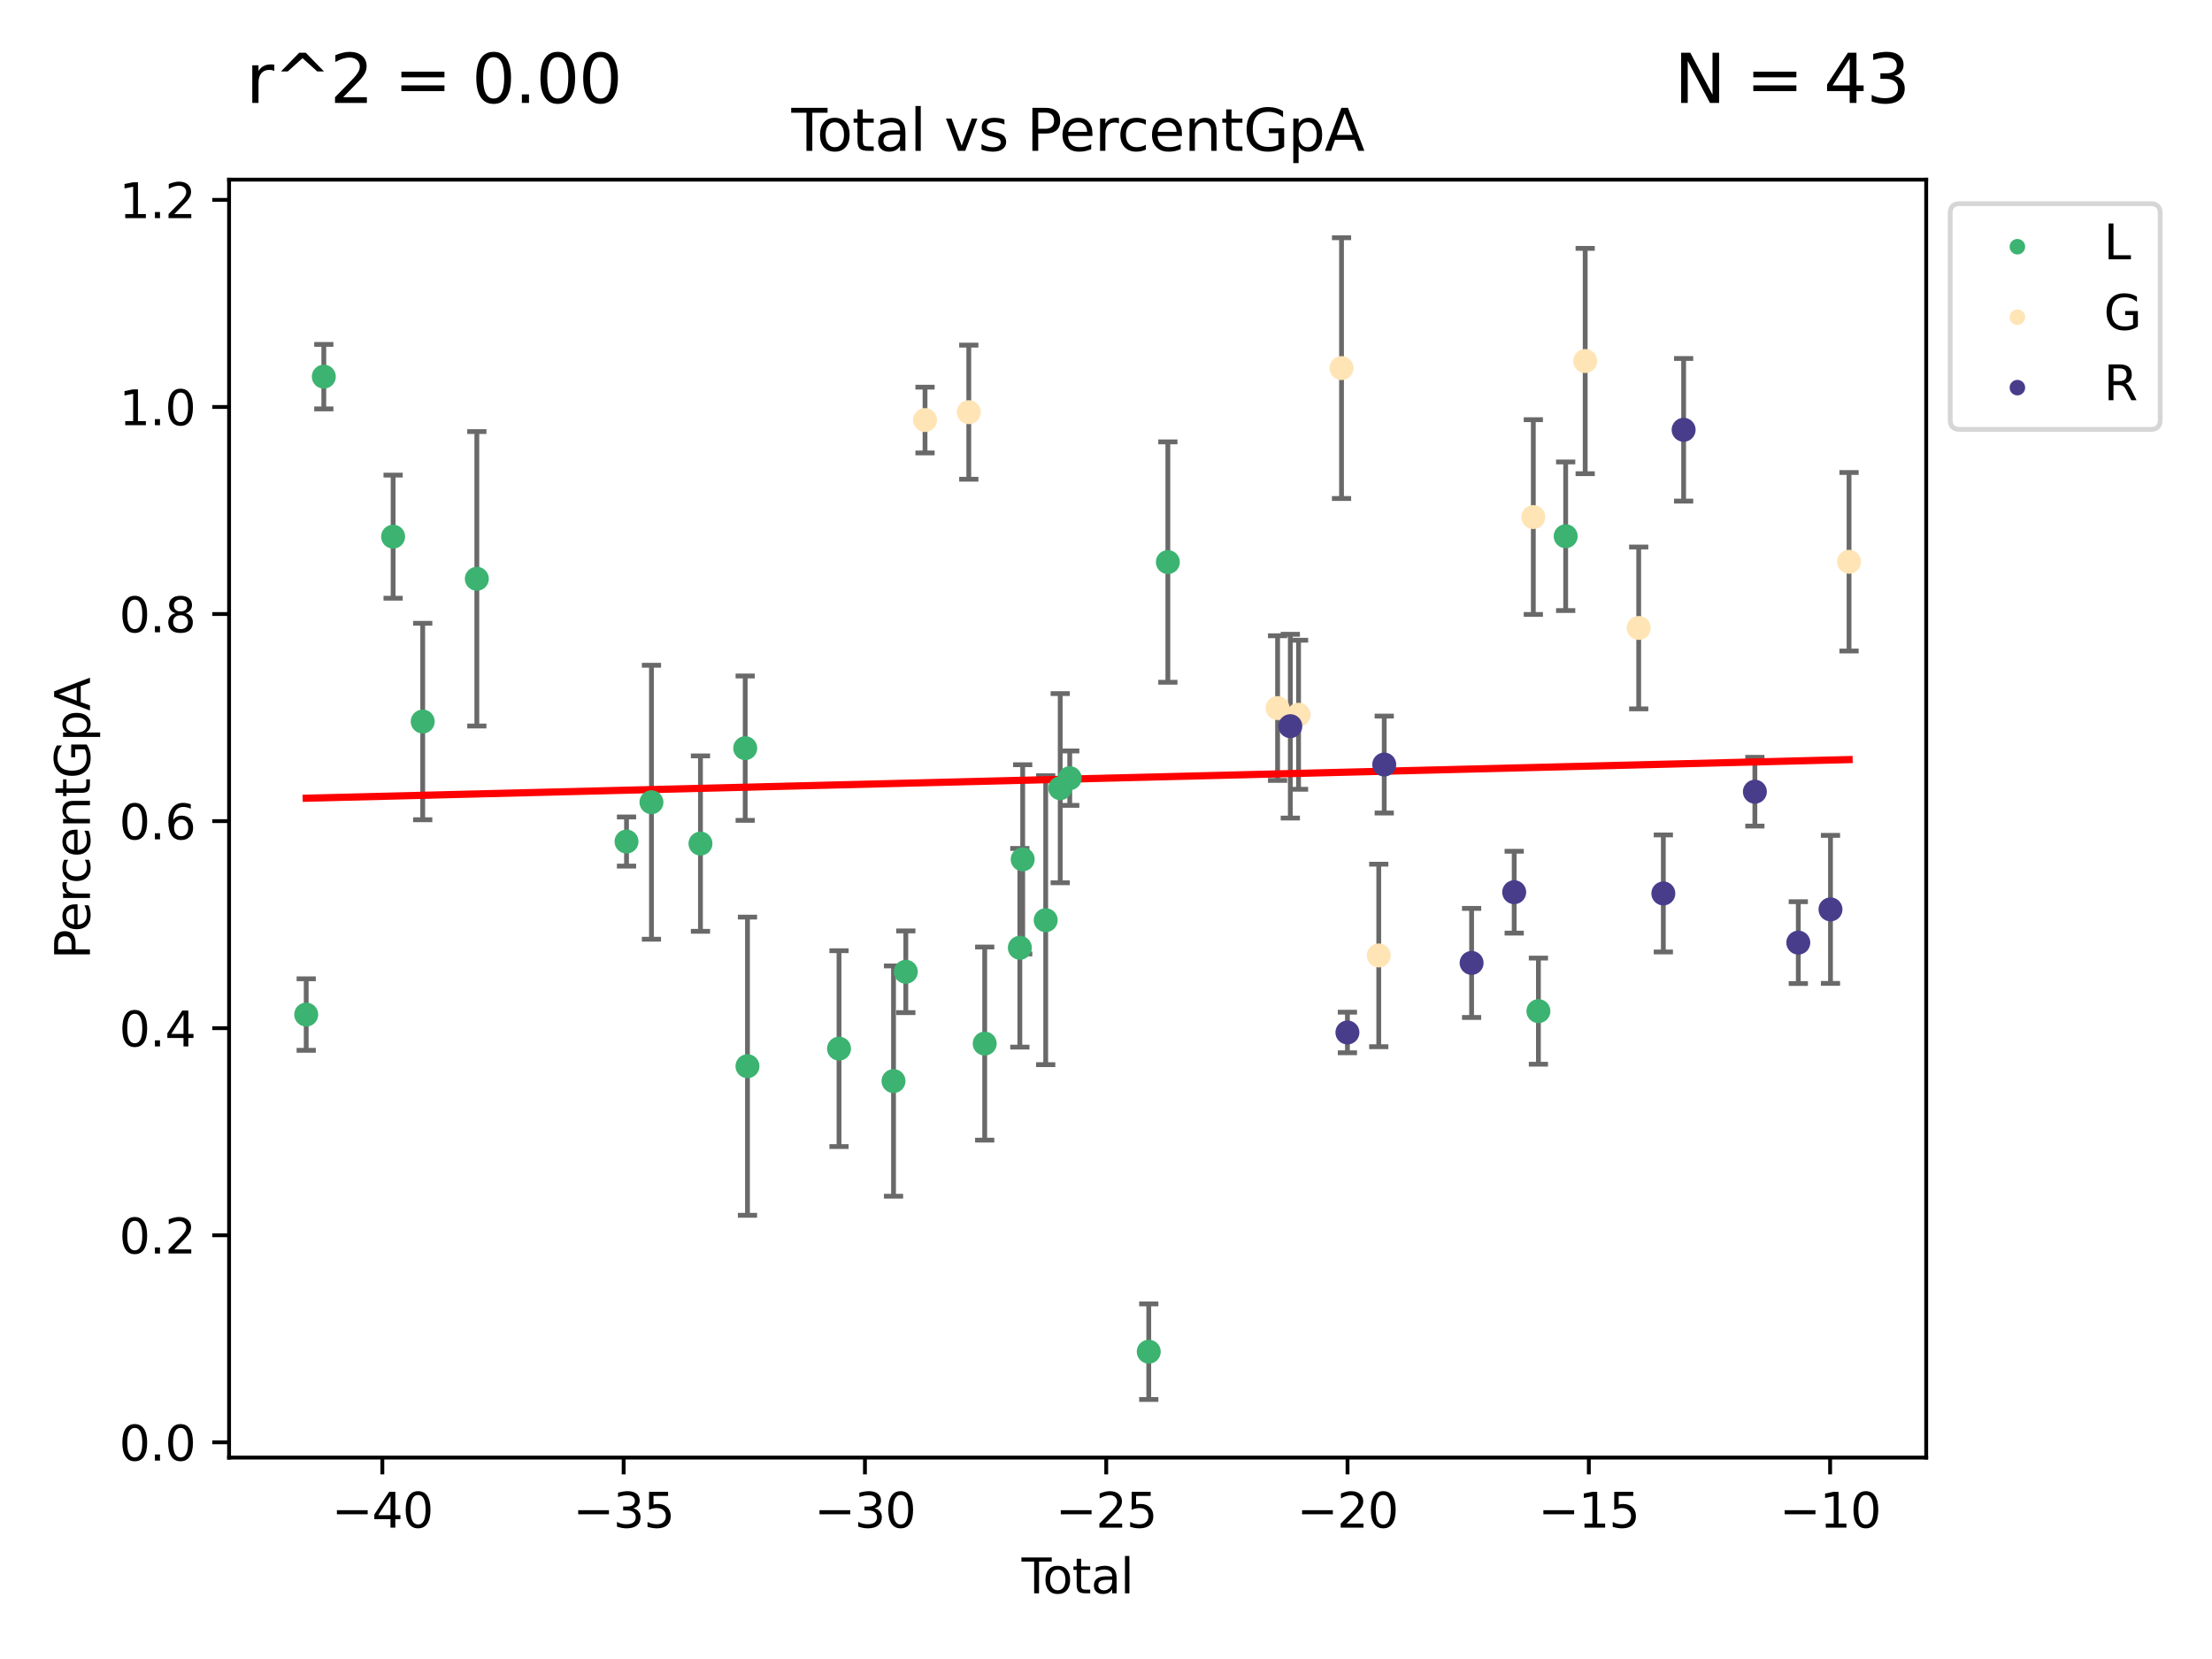 <?xml version="1.0" encoding="utf-8" standalone="no"?>
<!DOCTYPE svg PUBLIC "-//W3C//DTD SVG 1.1//EN"
  "http://www.w3.org/Graphics/SVG/1.1/DTD/svg11.dtd">
<svg xmlns:xlink="http://www.w3.org/1999/xlink" width="460.8pt" height="345.6pt" viewBox="0 0 460.8 345.6" xmlns="http://www.w3.org/2000/svg" version="1.1">
 <defs>
  <style type="text/css">*{stroke-linejoin: round; stroke-linecap: butt}</style>
 </defs>
 <g id="figure_1">
  <g id="patch_1">
   <path d="M 0 345.6 
L 460.8 345.6 
L 460.8 0 
L 0 0 
z
" style="fill: #ffffff"/>
  </g>
  <g id="axes_1">
   <g id="patch_2">
    <path d="M 47.72 303.64 
L 401.26 303.64 
L 401.26 37.423 
L 47.72 37.423 
z
" style="fill: #ffffff"/>
   </g>
   <g id="PathCollection_1">
    <defs>
     <path id="m71f22ebdf2" d="M 0 1.118 
C 0.297 1.118 0.581 1 0.791 0.791 
C 1 0.581 1.118 0.297 1.118 0 
C 1.118 -0.297 1 -0.581 0.791 -0.791 
C 0.581 -1 0.297 -1.118 0 -1.118 
C -0.297 -1.118 -0.581 -1 -0.791 -0.791 
C -1 -0.581 -1.118 -0.297 -1.118 0 
C -1.118 0.297 -1 0.581 -0.791 0.791 
C -0.581 1 -0.297 1.118 0 1.118 
z
" style="stroke: #3cb371"/>
    </defs>
    <g clip-path="url(#p422353a2d4)">
     <use xlink:href="#m71f22ebdf2" x="63.79" y="211.352" style="fill: #3cb371; stroke: #3cb371"/>
     <use xlink:href="#m71f22ebdf2" x="67.456" y="78.463" style="fill: #3cb371; stroke: #3cb371"/>
     <use xlink:href="#m71f22ebdf2" x="81.892" y="111.796" style="fill: #3cb371; stroke: #3cb371"/>
     <use xlink:href="#m71f22ebdf2" x="88.059" y="150.306" style="fill: #3cb371; stroke: #3cb371"/>
     <use xlink:href="#m71f22ebdf2" x="99.333" y="120.573" style="fill: #3cb371; stroke: #3cb371"/>
     <use xlink:href="#m71f22ebdf2" x="130.516" y="175.307" style="fill: #3cb371; stroke: #3cb371"/>
     <use xlink:href="#m71f22ebdf2" x="135.709" y="167.118" style="fill: #3cb371; stroke: #3cb371"/>
     <use xlink:href="#m71f22ebdf2" x="145.921" y="175.734" style="fill: #3cb371; stroke: #3cb371"/>
     <use xlink:href="#m71f22ebdf2" x="155.241" y="155.857" style="fill: #3cb371; stroke: #3cb371"/>
     <use xlink:href="#m71f22ebdf2" x="155.713" y="222.109" style="fill: #3cb371; stroke: #3cb371"/>
     <use xlink:href="#m71f22ebdf2" x="174.782" y="218.451" style="fill: #3cb371; stroke: #3cb371"/>
     <use xlink:href="#m71f22ebdf2" x="186.137" y="225.206" style="fill: #3cb371; stroke: #3cb371"/>
     <use xlink:href="#m71f22ebdf2" x="188.698" y="202.438" style="fill: #3cb371; stroke: #3cb371"/>
     <use xlink:href="#m71f22ebdf2" x="205.132" y="217.394" style="fill: #3cb371; stroke: #3cb371"/>
     <use xlink:href="#m71f22ebdf2" x="212.453" y="197.44" style="fill: #3cb371; stroke: #3cb371"/>
     <use xlink:href="#m71f22ebdf2" x="213.044" y="179.017" style="fill: #3cb371; stroke: #3cb371"/>
     <use xlink:href="#m71f22ebdf2" x="217.839" y="191.692" style="fill: #3cb371; stroke: #3cb371"/>
     <use xlink:href="#m71f22ebdf2" x="220.863" y="164.194" style="fill: #3cb371; stroke: #3cb371"/>
     <use xlink:href="#m71f22ebdf2" x="222.849" y="162.108" style="fill: #3cb371; stroke: #3cb371"/>
     <use xlink:href="#m71f22ebdf2" x="239.308" y="281.583" style="fill: #3cb371; stroke: #3cb371"/>
     <use xlink:href="#m71f22ebdf2" x="243.287" y="117.091" style="fill: #3cb371; stroke: #3cb371"/>
     <use xlink:href="#m71f22ebdf2" x="320.479" y="210.638" style="fill: #3cb371; stroke: #3cb371"/>
     <use xlink:href="#m71f22ebdf2" x="326.16" y="111.708" style="fill: #3cb371; stroke: #3cb371"/>
    </g>
   </g>
   <g id="PathCollection_2">
    <defs>
     <path id="m8468e3f37d" d="M 0 1.118 
C 0.297 1.118 0.581 1 0.791 0.791 
C 1 0.581 1.118 0.297 1.118 0 
C 1.118 -0.297 1 -0.581 0.791 -0.791 
C 0.581 -1 0.297 -1.118 0 -1.118 
C -0.297 -1.118 -0.581 -1 -0.791 -0.791 
C -1 -0.581 -1.118 -0.297 -1.118 0 
C -1.118 0.297 -1 0.581 -0.791 0.791 
C -0.581 1 -0.297 1.118 0 1.118 
z
" style="stroke: #ffe4b5"/>
    </defs>
    <g clip-path="url(#p422353a2d4)">
     <use xlink:href="#m8468e3f37d" x="192.699" y="87.503" style="fill: #ffe4b5; stroke: #ffe4b5"/>
     <use xlink:href="#m8468e3f37d" x="201.816" y="85.865" style="fill: #ffe4b5; stroke: #ffe4b5"/>
     <use xlink:href="#m8468e3f37d" x="266.142" y="147.507" style="fill: #ffe4b5; stroke: #ffe4b5"/>
     <use xlink:href="#m8468e3f37d" x="270.513" y="148.895" style="fill: #ffe4b5; stroke: #ffe4b5"/>
     <use xlink:href="#m8468e3f37d" x="279.466" y="76.684" style="fill: #ffe4b5; stroke: #ffe4b5"/>
     <use xlink:href="#m8468e3f37d" x="287.221" y="199.039" style="fill: #ffe4b5; stroke: #ffe4b5"/>
     <use xlink:href="#m8468e3f37d" x="319.42" y="107.715" style="fill: #ffe4b5; stroke: #ffe4b5"/>
     <use xlink:href="#m8468e3f37d" x="330.224" y="75.211" style="fill: #ffe4b5; stroke: #ffe4b5"/>
     <use xlink:href="#m8468e3f37d" x="341.373" y="130.813" style="fill: #ffe4b5; stroke: #ffe4b5"/>
     <use xlink:href="#m8468e3f37d" x="385.19" y="117.027" style="fill: #ffe4b5; stroke: #ffe4b5"/>
    </g>
   </g>
   <g id="PathCollection_3">
    <defs>
     <path id="mf3a2a52196" d="M 0 1.118 
C 0.297 1.118 0.581 1 0.791 0.791 
C 1 0.581 1.118 0.297 1.118 0 
C 1.118 -0.297 1 -0.581 0.791 -0.791 
C 0.581 -1 0.297 -1.118 0 -1.118 
C -0.297 -1.118 -0.581 -1 -0.791 -0.791 
C -1 -0.581 -1.118 -0.297 -1.118 0 
C -1.118 0.297 -1 0.581 -0.791 0.791 
C -0.581 1 -0.297 1.118 0 1.118 
z
" style="stroke: #483d8b"/>
    </defs>
    <g clip-path="url(#p422353a2d4)">
     <use xlink:href="#mf3a2a52196" x="268.796" y="151.274" style="fill: #483d8b; stroke: #483d8b"/>
     <use xlink:href="#mf3a2a52196" x="280.694" y="215.085" style="fill: #483d8b; stroke: #483d8b"/>
     <use xlink:href="#mf3a2a52196" x="288.362" y="159.269" style="fill: #483d8b; stroke: #483d8b"/>
     <use xlink:href="#mf3a2a52196" x="306.563" y="200.595" style="fill: #483d8b; stroke: #483d8b"/>
     <use xlink:href="#mf3a2a52196" x="315.434" y="185.859" style="fill: #483d8b; stroke: #483d8b"/>
     <use xlink:href="#mf3a2a52196" x="346.504" y="186.121" style="fill: #483d8b; stroke: #483d8b"/>
     <use xlink:href="#mf3a2a52196" x="350.731" y="89.535" style="fill: #483d8b; stroke: #483d8b"/>
     <use xlink:href="#mf3a2a52196" x="365.573" y="164.927" style="fill: #483d8b; stroke: #483d8b"/>
     <use xlink:href="#mf3a2a52196" x="374.619" y="196.364" style="fill: #483d8b; stroke: #483d8b"/>
     <use xlink:href="#mf3a2a52196" x="381.324" y="189.441" style="fill: #483d8b; stroke: #483d8b"/>
    </g>
   </g>
   <g id="matplotlib.axis_1">
    <g id="xtick_1">
     <g id="line2d_1">
      <defs>
       <path id="m604fc18c9c" d="M 0 0 
L 0 3.5 
" style="stroke: #000000; stroke-width: 0.8"/>
      </defs>
      <g>
       <use xlink:href="#m604fc18c9c" x="79.65" y="303.64" style="stroke: #000000; stroke-width: 0.8"/>
      </g>
     </g>
     <g id="text_1">
      <!-- −40 -->
      <g transform="translate(69.098 318.238)scale(0.1 -0.1)">
       <defs>
        <path id="DejaVuSans-2212" d="M 678 2272 
L 4684 2272 
L 4684 1741 
L 678 1741 
L 678 2272 
z
" transform="scale(0.016)"/>
        <path id="DejaVuSans-34" d="M 2419 4116 
L 825 1625 
L 2419 1625 
L 2419 4116 
z
M 2253 4666 
L 3047 4666 
L 3047 1625 
L 3713 1625 
L 3713 1100 
L 3047 1100 
L 3047 0 
L 2419 0 
L 2419 1100 
L 313 1100 
L 313 1709 
L 2253 4666 
z
" transform="scale(0.016)"/>
        <path id="DejaVuSans-30" d="M 2034 4250 
Q 1547 4250 1301 3770 
Q 1056 3291 1056 2328 
Q 1056 1369 1301 889 
Q 1547 409 2034 409 
Q 2525 409 2770 889 
Q 3016 1369 3016 2328 
Q 3016 3291 2770 3770 
Q 2525 4250 2034 4250 
z
M 2034 4750 
Q 2819 4750 3233 4129 
Q 3647 3509 3647 2328 
Q 3647 1150 3233 529 
Q 2819 -91 2034 -91 
Q 1250 -91 836 529 
Q 422 1150 422 2328 
Q 422 3509 836 4129 
Q 1250 4750 2034 4750 
z
" transform="scale(0.016)"/>
       </defs>
       <use xlink:href="#DejaVuSans-2212"/>
       <use xlink:href="#DejaVuSans-34" x="83.789"/>
       <use xlink:href="#DejaVuSans-30" x="147.412"/>
      </g>
     </g>
    </g>
    <g id="xtick_2">
     <g id="line2d_2">
      <g>
       <use xlink:href="#m604fc18c9c" x="129.917" y="303.64" style="stroke: #000000; stroke-width: 0.8"/>
      </g>
     </g>
     <g id="text_2">
      <!-- −35 -->
      <g transform="translate(119.364 318.238)scale(0.1 -0.1)">
       <defs>
        <path id="DejaVuSans-33" d="M 2597 2516 
Q 3050 2419 3304 2112 
Q 3559 1806 3559 1356 
Q 3559 666 3084 287 
Q 2609 -91 1734 -91 
Q 1441 -91 1130 -33 
Q 819 25 488 141 
L 488 750 
Q 750 597 1062 519 
Q 1375 441 1716 441 
Q 2309 441 2620 675 
Q 2931 909 2931 1356 
Q 2931 1769 2642 2001 
Q 2353 2234 1838 2234 
L 1294 2234 
L 1294 2753 
L 1863 2753 
Q 2328 2753 2575 2939 
Q 2822 3125 2822 3475 
Q 2822 3834 2567 4026 
Q 2313 4219 1838 4219 
Q 1578 4219 1281 4162 
Q 984 4106 628 3988 
L 628 4550 
Q 988 4650 1302 4700 
Q 1616 4750 1894 4750 
Q 2613 4750 3031 4423 
Q 3450 4097 3450 3541 
Q 3450 3153 3228 2886 
Q 3006 2619 2597 2516 
z
" transform="scale(0.016)"/>
        <path id="DejaVuSans-35" d="M 691 4666 
L 3169 4666 
L 3169 4134 
L 1269 4134 
L 1269 2991 
Q 1406 3038 1543 3061 
Q 1681 3084 1819 3084 
Q 2600 3084 3056 2656 
Q 3513 2228 3513 1497 
Q 3513 744 3044 326 
Q 2575 -91 1722 -91 
Q 1428 -91 1123 -41 
Q 819 9 494 109 
L 494 744 
Q 775 591 1075 516 
Q 1375 441 1709 441 
Q 2250 441 2565 725 
Q 2881 1009 2881 1497 
Q 2881 1984 2565 2268 
Q 2250 2553 1709 2553 
Q 1456 2553 1204 2497 
Q 953 2441 691 2322 
L 691 4666 
z
" transform="scale(0.016)"/>
       </defs>
       <use xlink:href="#DejaVuSans-2212"/>
       <use xlink:href="#DejaVuSans-33" x="83.789"/>
       <use xlink:href="#DejaVuSans-35" x="147.412"/>
      </g>
     </g>
    </g>
    <g id="xtick_3">
     <g id="line2d_3">
      <g>
       <use xlink:href="#m604fc18c9c" x="180.183" y="303.64" style="stroke: #000000; stroke-width: 0.8"/>
      </g>
     </g>
     <g id="text_3">
      <!-- −30 -->
      <g transform="translate(169.631 318.238)scale(0.1 -0.1)">
       <use xlink:href="#DejaVuSans-2212"/>
       <use xlink:href="#DejaVuSans-33" x="83.789"/>
       <use xlink:href="#DejaVuSans-30" x="147.412"/>
      </g>
     </g>
    </g>
    <g id="xtick_4">
     <g id="line2d_4">
      <g>
       <use xlink:href="#m604fc18c9c" x="230.45" y="303.64" style="stroke: #000000; stroke-width: 0.8"/>
      </g>
     </g>
     <g id="text_4">
      <!-- −25 -->
      <g transform="translate(219.897 318.238)scale(0.1 -0.1)">
       <defs>
        <path id="DejaVuSans-32" d="M 1228 531 
L 3431 531 
L 3431 0 
L 469 0 
L 469 531 
Q 828 903 1448 1529 
Q 2069 2156 2228 2338 
Q 2531 2678 2651 2914 
Q 2772 3150 2772 3378 
Q 2772 3750 2511 3984 
Q 2250 4219 1831 4219 
Q 1534 4219 1204 4116 
Q 875 4013 500 3803 
L 500 4441 
Q 881 4594 1212 4672 
Q 1544 4750 1819 4750 
Q 2544 4750 2975 4387 
Q 3406 4025 3406 3419 
Q 3406 3131 3298 2873 
Q 3191 2616 2906 2266 
Q 2828 2175 2409 1742 
Q 1991 1309 1228 531 
z
" transform="scale(0.016)"/>
       </defs>
       <use xlink:href="#DejaVuSans-2212"/>
       <use xlink:href="#DejaVuSans-32" x="83.789"/>
       <use xlink:href="#DejaVuSans-35" x="147.412"/>
      </g>
     </g>
    </g>
    <g id="xtick_5">
     <g id="line2d_5">
      <g>
       <use xlink:href="#m604fc18c9c" x="280.716" y="303.64" style="stroke: #000000; stroke-width: 0.8"/>
      </g>
     </g>
     <g id="text_5">
      <!-- −20 -->
      <g transform="translate(270.164 318.238)scale(0.1 -0.1)">
       <use xlink:href="#DejaVuSans-2212"/>
       <use xlink:href="#DejaVuSans-32" x="83.789"/>
       <use xlink:href="#DejaVuSans-30" x="147.412"/>
      </g>
     </g>
    </g>
    <g id="xtick_6">
     <g id="line2d_6">
      <g>
       <use xlink:href="#m604fc18c9c" x="330.983" y="303.64" style="stroke: #000000; stroke-width: 0.8"/>
      </g>
     </g>
     <g id="text_6">
      <!-- −15 -->
      <g transform="translate(320.43 318.238)scale(0.1 -0.1)">
       <defs>
        <path id="DejaVuSans-31" d="M 794 531 
L 1825 531 
L 1825 4091 
L 703 3866 
L 703 4441 
L 1819 4666 
L 2450 4666 
L 2450 531 
L 3481 531 
L 3481 0 
L 794 0 
L 794 531 
z
" transform="scale(0.016)"/>
       </defs>
       <use xlink:href="#DejaVuSans-2212"/>
       <use xlink:href="#DejaVuSans-31" x="83.789"/>
       <use xlink:href="#DejaVuSans-35" x="147.412"/>
      </g>
     </g>
    </g>
    <g id="xtick_7">
     <g id="line2d_7">
      <g>
       <use xlink:href="#m604fc18c9c" x="381.249" y="303.64" style="stroke: #000000; stroke-width: 0.8"/>
      </g>
     </g>
     <g id="text_7">
      <!-- −10 -->
      <g transform="translate(370.697 318.238)scale(0.1 -0.1)">
       <use xlink:href="#DejaVuSans-2212"/>
       <use xlink:href="#DejaVuSans-31" x="83.789"/>
       <use xlink:href="#DejaVuSans-30" x="147.412"/>
      </g>
     </g>
    </g>
    <g id="text_8">
     <!-- Total -->
     <g transform="translate(212.813 331.917)scale(0.1 -0.1)">
      <defs>
       <path id="DejaVuSans-54" d="M -19 4666 
L 3928 4666 
L 3928 4134 
L 2272 4134 
L 2272 0 
L 1638 0 
L 1638 4134 
L -19 4134 
L -19 4666 
z
" transform="scale(0.016)"/>
       <path id="DejaVuSans-6f" d="M 1959 3097 
Q 1497 3097 1228 2736 
Q 959 2375 959 1747 
Q 959 1119 1226 758 
Q 1494 397 1959 397 
Q 2419 397 2687 759 
Q 2956 1122 2956 1747 
Q 2956 2369 2687 2733 
Q 2419 3097 1959 3097 
z
M 1959 3584 
Q 2709 3584 3137 3096 
Q 3566 2609 3566 1747 
Q 3566 888 3137 398 
Q 2709 -91 1959 -91 
Q 1206 -91 779 398 
Q 353 888 353 1747 
Q 353 2609 779 3096 
Q 1206 3584 1959 3584 
z
" transform="scale(0.016)"/>
       <path id="DejaVuSans-74" d="M 1172 4494 
L 1172 3500 
L 2356 3500 
L 2356 3053 
L 1172 3053 
L 1172 1153 
Q 1172 725 1289 603 
Q 1406 481 1766 481 
L 2356 481 
L 2356 0 
L 1766 0 
Q 1100 0 847 248 
Q 594 497 594 1153 
L 594 3053 
L 172 3053 
L 172 3500 
L 594 3500 
L 594 4494 
L 1172 4494 
z
" transform="scale(0.016)"/>
       <path id="DejaVuSans-61" d="M 2194 1759 
Q 1497 1759 1228 1600 
Q 959 1441 959 1056 
Q 959 750 1161 570 
Q 1363 391 1709 391 
Q 2188 391 2477 730 
Q 2766 1069 2766 1631 
L 2766 1759 
L 2194 1759 
z
M 3341 1997 
L 3341 0 
L 2766 0 
L 2766 531 
Q 2569 213 2275 61 
Q 1981 -91 1556 -91 
Q 1019 -91 701 211 
Q 384 513 384 1019 
Q 384 1609 779 1909 
Q 1175 2209 1959 2209 
L 2766 2209 
L 2766 2266 
Q 2766 2663 2505 2880 
Q 2244 3097 1772 3097 
Q 1472 3097 1187 3025 
Q 903 2953 641 2809 
L 641 3341 
Q 956 3463 1253 3523 
Q 1550 3584 1831 3584 
Q 2591 3584 2966 3190 
Q 3341 2797 3341 1997 
z
" transform="scale(0.016)"/>
       <path id="DejaVuSans-6c" d="M 603 4863 
L 1178 4863 
L 1178 0 
L 603 0 
L 603 4863 
z
" transform="scale(0.016)"/>
      </defs>
      <use xlink:href="#DejaVuSans-54"/>
      <use xlink:href="#DejaVuSans-6f" x="44.084"/>
      <use xlink:href="#DejaVuSans-74" x="105.266"/>
      <use xlink:href="#DejaVuSans-61" x="144.475"/>
      <use xlink:href="#DejaVuSans-6c" x="205.754"/>
     </g>
    </g>
   </g>
   <g id="matplotlib.axis_2">
    <g id="ytick_1">
     <g id="line2d_8">
      <defs>
       <path id="ma6897e4cc6" d="M 0 0 
L -3.5 0 
" style="stroke: #000000; stroke-width: 0.8"/>
      </defs>
      <g>
       <use xlink:href="#ma6897e4cc6" x="47.72" y="300.464" style="stroke: #000000; stroke-width: 0.8"/>
      </g>
     </g>
     <g id="text_9">
      <!-- 0.0 -->
      <g transform="translate(24.817 304.264)scale(0.1 -0.1)">
       <defs>
        <path id="DejaVuSans-2e" d="M 684 794 
L 1344 794 
L 1344 0 
L 684 0 
L 684 794 
z
" transform="scale(0.016)"/>
       </defs>
       <use xlink:href="#DejaVuSans-30"/>
       <use xlink:href="#DejaVuSans-2e" x="63.623"/>
       <use xlink:href="#DejaVuSans-30" x="95.41"/>
      </g>
     </g>
    </g>
    <g id="ytick_2">
     <g id="line2d_9">
      <g>
       <use xlink:href="#ma6897e4cc6" x="47.72" y="257.327" style="stroke: #000000; stroke-width: 0.8"/>
      </g>
     </g>
     <g id="text_10">
      <!-- 0.2 -->
      <g transform="translate(24.817 261.126)scale(0.1 -0.1)">
       <use xlink:href="#DejaVuSans-30"/>
       <use xlink:href="#DejaVuSans-2e" x="63.623"/>
       <use xlink:href="#DejaVuSans-32" x="95.41"/>
      </g>
     </g>
    </g>
    <g id="ytick_3">
     <g id="line2d_10">
      <g>
       <use xlink:href="#ma6897e4cc6" x="47.72" y="214.189" style="stroke: #000000; stroke-width: 0.8"/>
      </g>
     </g>
     <g id="text_11">
      <!-- 0.4 -->
      <g transform="translate(24.817 217.989)scale(0.1 -0.1)">
       <use xlink:href="#DejaVuSans-30"/>
       <use xlink:href="#DejaVuSans-2e" x="63.623"/>
       <use xlink:href="#DejaVuSans-34" x="95.41"/>
      </g>
     </g>
    </g>
    <g id="ytick_4">
     <g id="line2d_11">
      <g>
       <use xlink:href="#ma6897e4cc6" x="47.72" y="171.052" style="stroke: #000000; stroke-width: 0.8"/>
      </g>
     </g>
     <g id="text_12">
      <!-- 0.6 -->
      <g transform="translate(24.817 174.851)scale(0.1 -0.1)">
       <defs>
        <path id="DejaVuSans-36" d="M 2113 2584 
Q 1688 2584 1439 2293 
Q 1191 2003 1191 1497 
Q 1191 994 1439 701 
Q 1688 409 2113 409 
Q 2538 409 2786 701 
Q 3034 994 3034 1497 
Q 3034 2003 2786 2293 
Q 2538 2584 2113 2584 
z
M 3366 4563 
L 3366 3988 
Q 3128 4100 2886 4159 
Q 2644 4219 2406 4219 
Q 1781 4219 1451 3797 
Q 1122 3375 1075 2522 
Q 1259 2794 1537 2939 
Q 1816 3084 2150 3084 
Q 2853 3084 3261 2657 
Q 3669 2231 3669 1497 
Q 3669 778 3244 343 
Q 2819 -91 2113 -91 
Q 1303 -91 875 529 
Q 447 1150 447 2328 
Q 447 3434 972 4092 
Q 1497 4750 2381 4750 
Q 2619 4750 2861 4703 
Q 3103 4656 3366 4563 
z
" transform="scale(0.016)"/>
       </defs>
       <use xlink:href="#DejaVuSans-30"/>
       <use xlink:href="#DejaVuSans-2e" x="63.623"/>
       <use xlink:href="#DejaVuSans-36" x="95.41"/>
      </g>
     </g>
    </g>
    <g id="ytick_5">
     <g id="line2d_12">
      <g>
       <use xlink:href="#ma6897e4cc6" x="47.72" y="127.914" style="stroke: #000000; stroke-width: 0.8"/>
      </g>
     </g>
     <g id="text_13">
      <!-- 0.8 -->
      <g transform="translate(24.817 131.714)scale(0.1 -0.1)">
       <defs>
        <path id="DejaVuSans-38" d="M 2034 2216 
Q 1584 2216 1326 1975 
Q 1069 1734 1069 1313 
Q 1069 891 1326 650 
Q 1584 409 2034 409 
Q 2484 409 2743 651 
Q 3003 894 3003 1313 
Q 3003 1734 2745 1975 
Q 2488 2216 2034 2216 
z
M 1403 2484 
Q 997 2584 770 2862 
Q 544 3141 544 3541 
Q 544 4100 942 4425 
Q 1341 4750 2034 4750 
Q 2731 4750 3128 4425 
Q 3525 4100 3525 3541 
Q 3525 3141 3298 2862 
Q 3072 2584 2669 2484 
Q 3125 2378 3379 2068 
Q 3634 1759 3634 1313 
Q 3634 634 3220 271 
Q 2806 -91 2034 -91 
Q 1263 -91 848 271 
Q 434 634 434 1313 
Q 434 1759 690 2068 
Q 947 2378 1403 2484 
z
M 1172 3481 
Q 1172 3119 1398 2916 
Q 1625 2713 2034 2713 
Q 2441 2713 2670 2916 
Q 2900 3119 2900 3481 
Q 2900 3844 2670 4047 
Q 2441 4250 2034 4250 
Q 1625 4250 1398 4047 
Q 1172 3844 1172 3481 
z
" transform="scale(0.016)"/>
       </defs>
       <use xlink:href="#DejaVuSans-30"/>
       <use xlink:href="#DejaVuSans-2e" x="63.623"/>
       <use xlink:href="#DejaVuSans-38" x="95.41"/>
      </g>
     </g>
    </g>
    <g id="ytick_6">
     <g id="line2d_13">
      <g>
       <use xlink:href="#ma6897e4cc6" x="47.72" y="84.777" style="stroke: #000000; stroke-width: 0.8"/>
      </g>
     </g>
     <g id="text_14">
      <!-- 1.0 -->
      <g transform="translate(24.817 88.576)scale(0.1 -0.1)">
       <use xlink:href="#DejaVuSans-31"/>
       <use xlink:href="#DejaVuSans-2e" x="63.623"/>
       <use xlink:href="#DejaVuSans-30" x="95.41"/>
      </g>
     </g>
    </g>
    <g id="ytick_7">
     <g id="line2d_14">
      <g>
       <use xlink:href="#ma6897e4cc6" x="47.72" y="41.639" style="stroke: #000000; stroke-width: 0.8"/>
      </g>
     </g>
     <g id="text_15">
      <!-- 1.2 -->
      <g transform="translate(24.817 45.439)scale(0.1 -0.1)">
       <use xlink:href="#DejaVuSans-31"/>
       <use xlink:href="#DejaVuSans-2e" x="63.623"/>
       <use xlink:href="#DejaVuSans-32" x="95.41"/>
      </g>
     </g>
    </g>
    <g id="text_16">
     <!-- PercentGpA -->
     <g transform="translate(18.737 199.808)rotate(-90)scale(0.1 -0.1)">
      <defs>
       <path id="DejaVuSans-50" d="M 1259 4147 
L 1259 2394 
L 2053 2394 
Q 2494 2394 2734 2622 
Q 2975 2850 2975 3272 
Q 2975 3691 2734 3919 
Q 2494 4147 2053 4147 
L 1259 4147 
z
M 628 4666 
L 2053 4666 
Q 2838 4666 3239 4311 
Q 3641 3956 3641 3272 
Q 3641 2581 3239 2228 
Q 2838 1875 2053 1875 
L 1259 1875 
L 1259 0 
L 628 0 
L 628 4666 
z
" transform="scale(0.016)"/>
       <path id="DejaVuSans-65" d="M 3597 1894 
L 3597 1613 
L 953 1613 
Q 991 1019 1311 708 
Q 1631 397 2203 397 
Q 2534 397 2845 478 
Q 3156 559 3463 722 
L 3463 178 
Q 3153 47 2828 -22 
Q 2503 -91 2169 -91 
Q 1331 -91 842 396 
Q 353 884 353 1716 
Q 353 2575 817 3079 
Q 1281 3584 2069 3584 
Q 2775 3584 3186 3129 
Q 3597 2675 3597 1894 
z
M 3022 2063 
Q 3016 2534 2758 2815 
Q 2500 3097 2075 3097 
Q 1594 3097 1305 2825 
Q 1016 2553 972 2059 
L 3022 2063 
z
" transform="scale(0.016)"/>
       <path id="DejaVuSans-72" d="M 2631 2963 
Q 2534 3019 2420 3045 
Q 2306 3072 2169 3072 
Q 1681 3072 1420 2755 
Q 1159 2438 1159 1844 
L 1159 0 
L 581 0 
L 581 3500 
L 1159 3500 
L 1159 2956 
Q 1341 3275 1631 3429 
Q 1922 3584 2338 3584 
Q 2397 3584 2469 3576 
Q 2541 3569 2628 3553 
L 2631 2963 
z
" transform="scale(0.016)"/>
       <path id="DejaVuSans-63" d="M 3122 3366 
L 3122 2828 
Q 2878 2963 2633 3030 
Q 2388 3097 2138 3097 
Q 1578 3097 1268 2742 
Q 959 2388 959 1747 
Q 959 1106 1268 751 
Q 1578 397 2138 397 
Q 2388 397 2633 464 
Q 2878 531 3122 666 
L 3122 134 
Q 2881 22 2623 -34 
Q 2366 -91 2075 -91 
Q 1284 -91 818 406 
Q 353 903 353 1747 
Q 353 2603 823 3093 
Q 1294 3584 2113 3584 
Q 2378 3584 2631 3529 
Q 2884 3475 3122 3366 
z
" transform="scale(0.016)"/>
       <path id="DejaVuSans-6e" d="M 3513 2113 
L 3513 0 
L 2938 0 
L 2938 2094 
Q 2938 2591 2744 2837 
Q 2550 3084 2163 3084 
Q 1697 3084 1428 2787 
Q 1159 2491 1159 1978 
L 1159 0 
L 581 0 
L 581 3500 
L 1159 3500 
L 1159 2956 
Q 1366 3272 1645 3428 
Q 1925 3584 2291 3584 
Q 2894 3584 3203 3211 
Q 3513 2838 3513 2113 
z
" transform="scale(0.016)"/>
       <path id="DejaVuSans-47" d="M 3809 666 
L 3809 1919 
L 2778 1919 
L 2778 2438 
L 4434 2438 
L 4434 434 
Q 4069 175 3628 42 
Q 3188 -91 2688 -91 
Q 1594 -91 976 548 
Q 359 1188 359 2328 
Q 359 3472 976 4111 
Q 1594 4750 2688 4750 
Q 3144 4750 3555 4637 
Q 3966 4525 4313 4306 
L 4313 3634 
Q 3963 3931 3569 4081 
Q 3175 4231 2741 4231 
Q 1884 4231 1454 3753 
Q 1025 3275 1025 2328 
Q 1025 1384 1454 906 
Q 1884 428 2741 428 
Q 3075 428 3337 486 
Q 3600 544 3809 666 
z
" transform="scale(0.016)"/>
       <path id="DejaVuSans-70" d="M 1159 525 
L 1159 -1331 
L 581 -1331 
L 581 3500 
L 1159 3500 
L 1159 2969 
Q 1341 3281 1617 3432 
Q 1894 3584 2278 3584 
Q 2916 3584 3314 3078 
Q 3713 2572 3713 1747 
Q 3713 922 3314 415 
Q 2916 -91 2278 -91 
Q 1894 -91 1617 61 
Q 1341 213 1159 525 
z
M 3116 1747 
Q 3116 2381 2855 2742 
Q 2594 3103 2138 3103 
Q 1681 3103 1420 2742 
Q 1159 2381 1159 1747 
Q 1159 1113 1420 752 
Q 1681 391 2138 391 
Q 2594 391 2855 752 
Q 3116 1113 3116 1747 
z
" transform="scale(0.016)"/>
       <path id="DejaVuSans-41" d="M 2188 4044 
L 1331 1722 
L 3047 1722 
L 2188 4044 
z
M 1831 4666 
L 2547 4666 
L 4325 0 
L 3669 0 
L 3244 1197 
L 1141 1197 
L 716 0 
L 50 0 
L 1831 4666 
z
" transform="scale(0.016)"/>
      </defs>
      <use xlink:href="#DejaVuSans-50"/>
      <use xlink:href="#DejaVuSans-65" x="56.678"/>
      <use xlink:href="#DejaVuSans-72" x="118.201"/>
      <use xlink:href="#DejaVuSans-63" x="157.064"/>
      <use xlink:href="#DejaVuSans-65" x="212.045"/>
      <use xlink:href="#DejaVuSans-6e" x="273.568"/>
      <use xlink:href="#DejaVuSans-74" x="336.947"/>
      <use xlink:href="#DejaVuSans-47" x="376.156"/>
      <use xlink:href="#DejaVuSans-70" x="453.646"/>
      <use xlink:href="#DejaVuSans-41" x="517.123"/>
     </g>
    </g>
   </g>
   <g id="LineCollection_1">
    <path d="M 63.79 218.8 
L 63.79 203.904 
" clip-path="url(#p422353a2d4)" style="fill: none; stroke: #696969"/>
    <path d="M 67.456 85.181 
L 67.456 71.744 
" clip-path="url(#p422353a2d4)" style="fill: none; stroke: #696969"/>
    <path d="M 81.892 124.617 
L 81.892 98.976 
" clip-path="url(#p422353a2d4)" style="fill: none; stroke: #696969"/>
    <path d="M 88.059 170.768 
L 88.059 129.845 
" clip-path="url(#p422353a2d4)" style="fill: none; stroke: #696969"/>
    <path d="M 99.333 151.241 
L 99.333 89.905 
" clip-path="url(#p422353a2d4)" style="fill: none; stroke: #696969"/>
    <path d="M 130.516 180.426 
L 130.516 170.189 
" clip-path="url(#p422353a2d4)" style="fill: none; stroke: #696969"/>
    <path d="M 135.709 195.652 
L 135.709 138.584 
" clip-path="url(#p422353a2d4)" style="fill: none; stroke: #696969"/>
    <path d="M 145.921 194.007 
L 145.921 157.461 
" clip-path="url(#p422353a2d4)" style="fill: none; stroke: #696969"/>
    <path d="M 155.241 170.895 
L 155.241 140.82 
" clip-path="url(#p422353a2d4)" style="fill: none; stroke: #696969"/>
    <path d="M 155.713 253.168 
L 155.713 191.051 
" clip-path="url(#p422353a2d4)" style="fill: none; stroke: #696969"/>
    <path d="M 174.782 238.851 
L 174.782 198.051 
" clip-path="url(#p422353a2d4)" style="fill: none; stroke: #696969"/>
    <path d="M 186.137 249.191 
L 186.137 201.222 
" clip-path="url(#p422353a2d4)" style="fill: none; stroke: #696969"/>
    <path d="M 188.698 210.948 
L 188.698 193.928 
" clip-path="url(#p422353a2d4)" style="fill: none; stroke: #696969"/>
    <path d="M 205.132 237.509 
L 205.132 197.278 
" clip-path="url(#p422353a2d4)" style="fill: none; stroke: #696969"/>
    <path d="M 212.453 218.131 
L 212.453 176.749 
" clip-path="url(#p422353a2d4)" style="fill: none; stroke: #696969"/>
    <path d="M 213.044 198.723 
L 213.044 159.311 
" clip-path="url(#p422353a2d4)" style="fill: none; stroke: #696969"/>
    <path d="M 217.839 221.788 
L 217.839 161.596 
" clip-path="url(#p422353a2d4)" style="fill: none; stroke: #696969"/>
    <path d="M 220.863 183.896 
L 220.863 144.492 
" clip-path="url(#p422353a2d4)" style="fill: none; stroke: #696969"/>
    <path d="M 222.849 167.777 
L 222.849 156.439 
" clip-path="url(#p422353a2d4)" style="fill: none; stroke: #696969"/>
    <path d="M 239.308 291.539 
L 239.308 271.628 
" clip-path="url(#p422353a2d4)" style="fill: none; stroke: #696969"/>
    <path d="M 243.287 142.131 
L 243.287 92.05 
" clip-path="url(#p422353a2d4)" style="fill: none; stroke: #696969"/>
    <path d="M 320.479 221.692 
L 320.479 199.585 
" clip-path="url(#p422353a2d4)" style="fill: none; stroke: #696969"/>
    <path d="M 326.16 127.184 
L 326.16 96.232 
" clip-path="url(#p422353a2d4)" style="fill: none; stroke: #696969"/>
   </g>
   <g id="line2d_15">
    <defs>
     <path id="m6b8479bdf3" d="M 2 0 
L -2 -0 
" style="stroke: #696969"/>
    </defs>
    <g clip-path="url(#p422353a2d4)">
     <use xlink:href="#m6b8479bdf3" x="63.79" y="218.8" style="fill: #696969; stroke: #696969"/>
     <use xlink:href="#m6b8479bdf3" x="67.456" y="85.181" style="fill: #696969; stroke: #696969"/>
     <use xlink:href="#m6b8479bdf3" x="81.892" y="124.617" style="fill: #696969; stroke: #696969"/>
     <use xlink:href="#m6b8479bdf3" x="88.059" y="170.768" style="fill: #696969; stroke: #696969"/>
     <use xlink:href="#m6b8479bdf3" x="99.333" y="151.241" style="fill: #696969; stroke: #696969"/>
     <use xlink:href="#m6b8479bdf3" x="130.516" y="180.426" style="fill: #696969; stroke: #696969"/>
     <use xlink:href="#m6b8479bdf3" x="135.709" y="195.652" style="fill: #696969; stroke: #696969"/>
     <use xlink:href="#m6b8479bdf3" x="145.921" y="194.007" style="fill: #696969; stroke: #696969"/>
     <use xlink:href="#m6b8479bdf3" x="155.241" y="170.895" style="fill: #696969; stroke: #696969"/>
     <use xlink:href="#m6b8479bdf3" x="155.713" y="253.168" style="fill: #696969; stroke: #696969"/>
     <use xlink:href="#m6b8479bdf3" x="174.782" y="238.851" style="fill: #696969; stroke: #696969"/>
     <use xlink:href="#m6b8479bdf3" x="186.137" y="249.191" style="fill: #696969; stroke: #696969"/>
     <use xlink:href="#m6b8479bdf3" x="188.698" y="210.948" style="fill: #696969; stroke: #696969"/>
     <use xlink:href="#m6b8479bdf3" x="205.132" y="237.509" style="fill: #696969; stroke: #696969"/>
     <use xlink:href="#m6b8479bdf3" x="212.453" y="218.131" style="fill: #696969; stroke: #696969"/>
     <use xlink:href="#m6b8479bdf3" x="213.044" y="198.723" style="fill: #696969; stroke: #696969"/>
     <use xlink:href="#m6b8479bdf3" x="217.839" y="221.788" style="fill: #696969; stroke: #696969"/>
     <use xlink:href="#m6b8479bdf3" x="220.863" y="183.896" style="fill: #696969; stroke: #696969"/>
     <use xlink:href="#m6b8479bdf3" x="222.849" y="167.777" style="fill: #696969; stroke: #696969"/>
     <use xlink:href="#m6b8479bdf3" x="239.308" y="291.539" style="fill: #696969; stroke: #696969"/>
     <use xlink:href="#m6b8479bdf3" x="243.287" y="142.131" style="fill: #696969; stroke: #696969"/>
     <use xlink:href="#m6b8479bdf3" x="320.479" y="221.692" style="fill: #696969; stroke: #696969"/>
     <use xlink:href="#m6b8479bdf3" x="326.16" y="127.184" style="fill: #696969; stroke: #696969"/>
    </g>
   </g>
   <g id="line2d_16">
    <g clip-path="url(#p422353a2d4)">
     <use xlink:href="#m6b8479bdf3" x="63.79" y="203.904" style="fill: #696969; stroke: #696969"/>
     <use xlink:href="#m6b8479bdf3" x="67.456" y="71.744" style="fill: #696969; stroke: #696969"/>
     <use xlink:href="#m6b8479bdf3" x="81.892" y="98.976" style="fill: #696969; stroke: #696969"/>
     <use xlink:href="#m6b8479bdf3" x="88.059" y="129.845" style="fill: #696969; stroke: #696969"/>
     <use xlink:href="#m6b8479bdf3" x="99.333" y="89.905" style="fill: #696969; stroke: #696969"/>
     <use xlink:href="#m6b8479bdf3" x="130.516" y="170.189" style="fill: #696969; stroke: #696969"/>
     <use xlink:href="#m6b8479bdf3" x="135.709" y="138.584" style="fill: #696969; stroke: #696969"/>
     <use xlink:href="#m6b8479bdf3" x="145.921" y="157.461" style="fill: #696969; stroke: #696969"/>
     <use xlink:href="#m6b8479bdf3" x="155.241" y="140.82" style="fill: #696969; stroke: #696969"/>
     <use xlink:href="#m6b8479bdf3" x="155.713" y="191.051" style="fill: #696969; stroke: #696969"/>
     <use xlink:href="#m6b8479bdf3" x="174.782" y="198.051" style="fill: #696969; stroke: #696969"/>
     <use xlink:href="#m6b8479bdf3" x="186.137" y="201.222" style="fill: #696969; stroke: #696969"/>
     <use xlink:href="#m6b8479bdf3" x="188.698" y="193.928" style="fill: #696969; stroke: #696969"/>
     <use xlink:href="#m6b8479bdf3" x="205.132" y="197.278" style="fill: #696969; stroke: #696969"/>
     <use xlink:href="#m6b8479bdf3" x="212.453" y="176.749" style="fill: #696969; stroke: #696969"/>
     <use xlink:href="#m6b8479bdf3" x="213.044" y="159.311" style="fill: #696969; stroke: #696969"/>
     <use xlink:href="#m6b8479bdf3" x="217.839" y="161.596" style="fill: #696969; stroke: #696969"/>
     <use xlink:href="#m6b8479bdf3" x="220.863" y="144.492" style="fill: #696969; stroke: #696969"/>
     <use xlink:href="#m6b8479bdf3" x="222.849" y="156.439" style="fill: #696969; stroke: #696969"/>
     <use xlink:href="#m6b8479bdf3" x="239.308" y="271.628" style="fill: #696969; stroke: #696969"/>
     <use xlink:href="#m6b8479bdf3" x="243.287" y="92.05" style="fill: #696969; stroke: #696969"/>
     <use xlink:href="#m6b8479bdf3" x="320.479" y="199.585" style="fill: #696969; stroke: #696969"/>
     <use xlink:href="#m6b8479bdf3" x="326.16" y="96.232" style="fill: #696969; stroke: #696969"/>
    </g>
   </g>
   <g id="LineCollection_2">
    <path d="M 192.699 94.353 
L 192.699 80.653 
" clip-path="url(#p422353a2d4)" style="fill: none; stroke: #696969"/>
    <path d="M 201.816 99.833 
L 201.816 71.896 
" clip-path="url(#p422353a2d4)" style="fill: none; stroke: #696969"/>
    <path d="M 266.142 162.573 
L 266.142 132.441 
" clip-path="url(#p422353a2d4)" style="fill: none; stroke: #696969"/>
    <path d="M 270.513 164.42 
L 270.513 133.371 
" clip-path="url(#p422353a2d4)" style="fill: none; stroke: #696969"/>
    <path d="M 279.466 103.845 
L 279.466 49.524 
" clip-path="url(#p422353a2d4)" style="fill: none; stroke: #696969"/>
    <path d="M 287.221 218.052 
L 287.221 180.026 
" clip-path="url(#p422353a2d4)" style="fill: none; stroke: #696969"/>
    <path d="M 319.42 128.001 
L 319.42 87.429 
" clip-path="url(#p422353a2d4)" style="fill: none; stroke: #696969"/>
    <path d="M 330.224 98.68 
L 330.224 51.742 
" clip-path="url(#p422353a2d4)" style="fill: none; stroke: #696969"/>
    <path d="M 341.373 147.672 
L 341.373 113.954 
" clip-path="url(#p422353a2d4)" style="fill: none; stroke: #696969"/>
    <path d="M 385.19 135.618 
L 385.19 98.437 
" clip-path="url(#p422353a2d4)" style="fill: none; stroke: #696969"/>
   </g>
   <g id="line2d_17">
    <g clip-path="url(#p422353a2d4)">
     <use xlink:href="#m6b8479bdf3" x="192.699" y="94.353" style="fill: #696969; stroke: #696969"/>
     <use xlink:href="#m6b8479bdf3" x="201.816" y="99.833" style="fill: #696969; stroke: #696969"/>
     <use xlink:href="#m6b8479bdf3" x="266.142" y="162.573" style="fill: #696969; stroke: #696969"/>
     <use xlink:href="#m6b8479bdf3" x="270.513" y="164.42" style="fill: #696969; stroke: #696969"/>
     <use xlink:href="#m6b8479bdf3" x="279.466" y="103.845" style="fill: #696969; stroke: #696969"/>
     <use xlink:href="#m6b8479bdf3" x="287.221" y="218.052" style="fill: #696969; stroke: #696969"/>
     <use xlink:href="#m6b8479bdf3" x="319.42" y="128.001" style="fill: #696969; stroke: #696969"/>
     <use xlink:href="#m6b8479bdf3" x="330.224" y="98.68" style="fill: #696969; stroke: #696969"/>
     <use xlink:href="#m6b8479bdf3" x="341.373" y="147.672" style="fill: #696969; stroke: #696969"/>
     <use xlink:href="#m6b8479bdf3" x="385.19" y="135.618" style="fill: #696969; stroke: #696969"/>
    </g>
   </g>
   <g id="line2d_18">
    <g clip-path="url(#p422353a2d4)">
     <use xlink:href="#m6b8479bdf3" x="192.699" y="80.653" style="fill: #696969; stroke: #696969"/>
     <use xlink:href="#m6b8479bdf3" x="201.816" y="71.896" style="fill: #696969; stroke: #696969"/>
     <use xlink:href="#m6b8479bdf3" x="266.142" y="132.441" style="fill: #696969; stroke: #696969"/>
     <use xlink:href="#m6b8479bdf3" x="270.513" y="133.371" style="fill: #696969; stroke: #696969"/>
     <use xlink:href="#m6b8479bdf3" x="279.466" y="49.524" style="fill: #696969; stroke: #696969"/>
     <use xlink:href="#m6b8479bdf3" x="287.221" y="180.026" style="fill: #696969; stroke: #696969"/>
     <use xlink:href="#m6b8479bdf3" x="319.42" y="87.429" style="fill: #696969; stroke: #696969"/>
     <use xlink:href="#m6b8479bdf3" x="330.224" y="51.742" style="fill: #696969; stroke: #696969"/>
     <use xlink:href="#m6b8479bdf3" x="341.373" y="113.954" style="fill: #696969; stroke: #696969"/>
     <use xlink:href="#m6b8479bdf3" x="385.19" y="98.437" style="fill: #696969; stroke: #696969"/>
    </g>
   </g>
   <g id="LineCollection_3">
    <path d="M 268.796 170.413 
L 268.796 132.134 
" clip-path="url(#p422353a2d4)" style="fill: none; stroke: #696969"/>
    <path d="M 280.694 219.314 
L 280.694 210.857 
" clip-path="url(#p422353a2d4)" style="fill: none; stroke: #696969"/>
    <path d="M 288.362 169.366 
L 288.362 149.172 
" clip-path="url(#p422353a2d4)" style="fill: none; stroke: #696969"/>
    <path d="M 306.563 211.956 
L 306.563 189.234 
" clip-path="url(#p422353a2d4)" style="fill: none; stroke: #696969"/>
    <path d="M 315.434 194.385 
L 315.434 177.332 
" clip-path="url(#p422353a2d4)" style="fill: none; stroke: #696969"/>
    <path d="M 346.504 198.313 
L 346.504 173.929 
" clip-path="url(#p422353a2d4)" style="fill: none; stroke: #696969"/>
    <path d="M 350.731 104.388 
L 350.731 74.682 
" clip-path="url(#p422353a2d4)" style="fill: none; stroke: #696969"/>
    <path d="M 365.573 172.088 
L 365.573 157.766 
" clip-path="url(#p422353a2d4)" style="fill: none; stroke: #696969"/>
    <path d="M 374.619 204.884 
L 374.619 187.843 
" clip-path="url(#p422353a2d4)" style="fill: none; stroke: #696969"/>
    <path d="M 381.324 204.86 
L 381.324 174.022 
" clip-path="url(#p422353a2d4)" style="fill: none; stroke: #696969"/>
   </g>
   <g id="line2d_19">
    <g clip-path="url(#p422353a2d4)">
     <use xlink:href="#m6b8479bdf3" x="268.796" y="170.413" style="fill: #696969; stroke: #696969"/>
     <use xlink:href="#m6b8479bdf3" x="280.694" y="219.314" style="fill: #696969; stroke: #696969"/>
     <use xlink:href="#m6b8479bdf3" x="288.362" y="169.366" style="fill: #696969; stroke: #696969"/>
     <use xlink:href="#m6b8479bdf3" x="306.563" y="211.956" style="fill: #696969; stroke: #696969"/>
     <use xlink:href="#m6b8479bdf3" x="315.434" y="194.385" style="fill: #696969; stroke: #696969"/>
     <use xlink:href="#m6b8479bdf3" x="346.504" y="198.313" style="fill: #696969; stroke: #696969"/>
     <use xlink:href="#m6b8479bdf3" x="350.731" y="104.388" style="fill: #696969; stroke: #696969"/>
     <use xlink:href="#m6b8479bdf3" x="365.573" y="172.088" style="fill: #696969; stroke: #696969"/>
     <use xlink:href="#m6b8479bdf3" x="374.619" y="204.884" style="fill: #696969; stroke: #696969"/>
     <use xlink:href="#m6b8479bdf3" x="381.324" y="204.86" style="fill: #696969; stroke: #696969"/>
    </g>
   </g>
   <g id="line2d_20">
    <g clip-path="url(#p422353a2d4)">
     <use xlink:href="#m6b8479bdf3" x="268.796" y="132.134" style="fill: #696969; stroke: #696969"/>
     <use xlink:href="#m6b8479bdf3" x="280.694" y="210.857" style="fill: #696969; stroke: #696969"/>
     <use xlink:href="#m6b8479bdf3" x="288.362" y="149.172" style="fill: #696969; stroke: #696969"/>
     <use xlink:href="#m6b8479bdf3" x="306.563" y="189.234" style="fill: #696969; stroke: #696969"/>
     <use xlink:href="#m6b8479bdf3" x="315.434" y="177.332" style="fill: #696969; stroke: #696969"/>
     <use xlink:href="#m6b8479bdf3" x="346.504" y="173.929" style="fill: #696969; stroke: #696969"/>
     <use xlink:href="#m6b8479bdf3" x="350.731" y="74.682" style="fill: #696969; stroke: #696969"/>
     <use xlink:href="#m6b8479bdf3" x="365.573" y="157.766" style="fill: #696969; stroke: #696969"/>
     <use xlink:href="#m6b8479bdf3" x="374.619" y="187.843" style="fill: #696969; stroke: #696969"/>
     <use xlink:href="#m6b8479bdf3" x="381.324" y="174.022" style="fill: #696969; stroke: #696969"/>
    </g>
   </g>
   <g id="line2d_21">
    <path d="M 63.79 166.283 
L 67.456 166.191 
L 81.892 165.83 
L 88.059 165.675 
L 99.333 165.393 
L 130.516 164.613 
L 135.709 164.483 
L 145.921 164.227 
L 155.241 163.994 
L 155.713 163.982 
L 174.782 163.504 
L 186.137 163.22 
L 188.698 163.156 
L 192.699 163.056 
L 201.816 162.828 
L 205.132 162.745 
L 212.453 162.561 
L 213.044 162.547 
L 217.839 162.427 
L 220.863 162.351 
L 222.849 162.301 
L 239.308 161.889 
L 243.287 161.789 
L 266.142 161.217 
L 268.796 161.151 
L 270.513 161.108 
L 279.466 160.884 
L 280.694 160.853 
L 287.221 160.69 
L 288.362 160.661 
L 306.563 160.205 
L 315.434 159.983 
L 319.42 159.884 
L 320.479 159.857 
L 326.16 159.715 
L 330.224 159.613 
L 341.373 159.334 
L 346.504 159.206 
L 350.731 159.1 
L 365.573 158.728 
L 374.619 158.502 
L 381.324 158.334 
L 385.19 158.237 
" clip-path="url(#p422353a2d4)" style="fill: none; stroke: #ff0000; stroke-width: 1.5; stroke-linecap: square"/>
   </g>
   <g id="line2d_22">
    <defs>
     <path id="m265813d4d3" d="M 0 2 
C 0.53 2 1.039 1.789 1.414 1.414 
C 1.789 1.039 2 0.53 2 0 
C 2 -0.53 1.789 -1.039 1.414 -1.414 
C 1.039 -1.789 0.53 -2 0 -2 
C -0.53 -2 -1.039 -1.789 -1.414 -1.414 
C -1.789 -1.039 -2 -0.53 -2 0 
C -2 0.53 -1.789 1.039 -1.414 1.414 
C -1.039 1.789 -0.53 2 0 2 
z
" style="stroke: #3cb371"/>
    </defs>
    <g clip-path="url(#p422353a2d4)">
     <use xlink:href="#m265813d4d3" x="63.79" y="211.352" style="fill: #3cb371; stroke: #3cb371"/>
     <use xlink:href="#m265813d4d3" x="67.456" y="78.463" style="fill: #3cb371; stroke: #3cb371"/>
     <use xlink:href="#m265813d4d3" x="81.892" y="111.796" style="fill: #3cb371; stroke: #3cb371"/>
     <use xlink:href="#m265813d4d3" x="88.059" y="150.306" style="fill: #3cb371; stroke: #3cb371"/>
     <use xlink:href="#m265813d4d3" x="99.333" y="120.573" style="fill: #3cb371; stroke: #3cb371"/>
     <use xlink:href="#m265813d4d3" x="130.516" y="175.307" style="fill: #3cb371; stroke: #3cb371"/>
     <use xlink:href="#m265813d4d3" x="135.709" y="167.118" style="fill: #3cb371; stroke: #3cb371"/>
     <use xlink:href="#m265813d4d3" x="145.921" y="175.734" style="fill: #3cb371; stroke: #3cb371"/>
     <use xlink:href="#m265813d4d3" x="155.241" y="155.857" style="fill: #3cb371; stroke: #3cb371"/>
     <use xlink:href="#m265813d4d3" x="155.713" y="222.109" style="fill: #3cb371; stroke: #3cb371"/>
     <use xlink:href="#m265813d4d3" x="174.782" y="218.451" style="fill: #3cb371; stroke: #3cb371"/>
     <use xlink:href="#m265813d4d3" x="186.137" y="225.206" style="fill: #3cb371; stroke: #3cb371"/>
     <use xlink:href="#m265813d4d3" x="188.698" y="202.438" style="fill: #3cb371; stroke: #3cb371"/>
     <use xlink:href="#m265813d4d3" x="205.132" y="217.394" style="fill: #3cb371; stroke: #3cb371"/>
     <use xlink:href="#m265813d4d3" x="212.453" y="197.44" style="fill: #3cb371; stroke: #3cb371"/>
     <use xlink:href="#m265813d4d3" x="213.044" y="179.017" style="fill: #3cb371; stroke: #3cb371"/>
     <use xlink:href="#m265813d4d3" x="217.839" y="191.692" style="fill: #3cb371; stroke: #3cb371"/>
     <use xlink:href="#m265813d4d3" x="220.863" y="164.194" style="fill: #3cb371; stroke: #3cb371"/>
     <use xlink:href="#m265813d4d3" x="222.849" y="162.108" style="fill: #3cb371; stroke: #3cb371"/>
     <use xlink:href="#m265813d4d3" x="239.308" y="281.583" style="fill: #3cb371; stroke: #3cb371"/>
     <use xlink:href="#m265813d4d3" x="243.287" y="117.091" style="fill: #3cb371; stroke: #3cb371"/>
     <use xlink:href="#m265813d4d3" x="320.479" y="210.638" style="fill: #3cb371; stroke: #3cb371"/>
     <use xlink:href="#m265813d4d3" x="326.16" y="111.708" style="fill: #3cb371; stroke: #3cb371"/>
    </g>
   </g>
   <g id="line2d_23">
    <defs>
     <path id="m675028dc56" d="M 0 2 
C 0.53 2 1.039 1.789 1.414 1.414 
C 1.789 1.039 2 0.53 2 0 
C 2 -0.53 1.789 -1.039 1.414 -1.414 
C 1.039 -1.789 0.53 -2 0 -2 
C -0.53 -2 -1.039 -1.789 -1.414 -1.414 
C -1.789 -1.039 -2 -0.53 -2 0 
C -2 0.53 -1.789 1.039 -1.414 1.414 
C -1.039 1.789 -0.53 2 0 2 
z
" style="stroke: #ffe4b5"/>
    </defs>
    <g clip-path="url(#p422353a2d4)">
     <use xlink:href="#m675028dc56" x="192.699" y="87.503" style="fill: #ffe4b5; stroke: #ffe4b5"/>
     <use xlink:href="#m675028dc56" x="201.816" y="85.865" style="fill: #ffe4b5; stroke: #ffe4b5"/>
     <use xlink:href="#m675028dc56" x="266.142" y="147.507" style="fill: #ffe4b5; stroke: #ffe4b5"/>
     <use xlink:href="#m675028dc56" x="270.513" y="148.895" style="fill: #ffe4b5; stroke: #ffe4b5"/>
     <use xlink:href="#m675028dc56" x="279.466" y="76.684" style="fill: #ffe4b5; stroke: #ffe4b5"/>
     <use xlink:href="#m675028dc56" x="287.221" y="199.039" style="fill: #ffe4b5; stroke: #ffe4b5"/>
     <use xlink:href="#m675028dc56" x="319.42" y="107.715" style="fill: #ffe4b5; stroke: #ffe4b5"/>
     <use xlink:href="#m675028dc56" x="330.224" y="75.211" style="fill: #ffe4b5; stroke: #ffe4b5"/>
     <use xlink:href="#m675028dc56" x="341.373" y="130.813" style="fill: #ffe4b5; stroke: #ffe4b5"/>
     <use xlink:href="#m675028dc56" x="385.19" y="117.027" style="fill: #ffe4b5; stroke: #ffe4b5"/>
    </g>
   </g>
   <g id="line2d_24">
    <defs>
     <path id="m84d4cb4caa" d="M 0 2 
C 0.53 2 1.039 1.789 1.414 1.414 
C 1.789 1.039 2 0.53 2 0 
C 2 -0.53 1.789 -1.039 1.414 -1.414 
C 1.039 -1.789 0.53 -2 0 -2 
C -0.53 -2 -1.039 -1.789 -1.414 -1.414 
C -1.789 -1.039 -2 -0.53 -2 0 
C -2 0.53 -1.789 1.039 -1.414 1.414 
C -1.039 1.789 -0.53 2 0 2 
z
" style="stroke: #483d8b"/>
    </defs>
    <g clip-path="url(#p422353a2d4)">
     <use xlink:href="#m84d4cb4caa" x="268.796" y="151.274" style="fill: #483d8b; stroke: #483d8b"/>
     <use xlink:href="#m84d4cb4caa" x="280.694" y="215.085" style="fill: #483d8b; stroke: #483d8b"/>
     <use xlink:href="#m84d4cb4caa" x="288.362" y="159.269" style="fill: #483d8b; stroke: #483d8b"/>
     <use xlink:href="#m84d4cb4caa" x="306.563" y="200.595" style="fill: #483d8b; stroke: #483d8b"/>
     <use xlink:href="#m84d4cb4caa" x="315.434" y="185.859" style="fill: #483d8b; stroke: #483d8b"/>
     <use xlink:href="#m84d4cb4caa" x="346.504" y="186.121" style="fill: #483d8b; stroke: #483d8b"/>
     <use xlink:href="#m84d4cb4caa" x="350.731" y="89.535" style="fill: #483d8b; stroke: #483d8b"/>
     <use xlink:href="#m84d4cb4caa" x="365.573" y="164.927" style="fill: #483d8b; stroke: #483d8b"/>
     <use xlink:href="#m84d4cb4caa" x="374.619" y="196.364" style="fill: #483d8b; stroke: #483d8b"/>
     <use xlink:href="#m84d4cb4caa" x="381.324" y="189.441" style="fill: #483d8b; stroke: #483d8b"/>
    </g>
   </g>
   <g id="patch_3">
    <path d="M 47.72 303.64 
L 47.72 37.423 
" style="fill: none; stroke: #000000; stroke-width: 0.8; stroke-linejoin: miter; stroke-linecap: square"/>
   </g>
   <g id="patch_4">
    <path d="M 401.26 303.64 
L 401.26 37.423 
" style="fill: none; stroke: #000000; stroke-width: 0.8; stroke-linejoin: miter; stroke-linecap: square"/>
   </g>
   <g id="patch_5">
    <path d="M 47.72 303.64 
L 401.26 303.64 
" style="fill: none; stroke: #000000; stroke-width: 0.8; stroke-linejoin: miter; stroke-linecap: square"/>
   </g>
   <g id="patch_6">
    <path d="M 47.72 37.423 
L 401.26 37.423 
" style="fill: none; stroke: #000000; stroke-width: 0.8; stroke-linejoin: miter; stroke-linecap: square"/>
   </g>
   <g id="text_17">
    <!-- N = 43 -->
    <g transform="translate(348.806 21.439)scale(0.14 -0.14)">
     <defs>
      <path id="DejaVuSans-4e" d="M 628 4666 
L 1478 4666 
L 3547 763 
L 3547 4666 
L 4159 4666 
L 4159 0 
L 3309 0 
L 1241 3903 
L 1241 0 
L 628 0 
L 628 4666 
z
" transform="scale(0.016)"/>
      <path id="DejaVuSans-20" transform="scale(0.016)"/>
      <path id="DejaVuSans-3d" d="M 678 2906 
L 4684 2906 
L 4684 2381 
L 678 2381 
L 678 2906 
z
M 678 1631 
L 4684 1631 
L 4684 1100 
L 678 1100 
L 678 1631 
z
" transform="scale(0.016)"/>
     </defs>
     <use xlink:href="#DejaVuSans-4e"/>
     <use xlink:href="#DejaVuSans-20" x="74.805"/>
     <use xlink:href="#DejaVuSans-3d" x="106.592"/>
     <use xlink:href="#DejaVuSans-20" x="190.381"/>
     <use xlink:href="#DejaVuSans-34" x="222.168"/>
     <use xlink:href="#DejaVuSans-33" x="285.791"/>
    </g>
   </g>
   <g id="text_18">
    <!-- r^2 = 0.00 -->
    <g transform="translate(51.255 21.439)scale(0.14 -0.14)">
     <defs>
      <path id="DejaVuSans-5e" d="M 2988 4666 
L 4684 2925 
L 4056 2925 
L 2681 4159 
L 1306 2925 
L 678 2925 
L 2375 4666 
L 2988 4666 
z
" transform="scale(0.016)"/>
     </defs>
     <use xlink:href="#DejaVuSans-72"/>
     <use xlink:href="#DejaVuSans-5e" x="41.113"/>
     <use xlink:href="#DejaVuSans-32" x="124.902"/>
     <use xlink:href="#DejaVuSans-20" x="188.525"/>
     <use xlink:href="#DejaVuSans-3d" x="220.312"/>
     <use xlink:href="#DejaVuSans-20" x="304.102"/>
     <use xlink:href="#DejaVuSans-30" x="335.889"/>
     <use xlink:href="#DejaVuSans-2e" x="399.512"/>
     <use xlink:href="#DejaVuSans-30" x="431.299"/>
     <use xlink:href="#DejaVuSans-30" x="494.922"/>
    </g>
   </g>
   <g id="text_19">
    <!-- Total vs PercentGpA -->
    <g transform="translate(164.856 31.423)scale(0.12 -0.12)">
     <defs>
      <path id="DejaVuSans-76" d="M 191 3500 
L 800 3500 
L 1894 563 
L 2988 3500 
L 3597 3500 
L 2284 0 
L 1503 0 
L 191 3500 
z
" transform="scale(0.016)"/>
      <path id="DejaVuSans-73" d="M 2834 3397 
L 2834 2853 
Q 2591 2978 2328 3040 
Q 2066 3103 1784 3103 
Q 1356 3103 1142 2972 
Q 928 2841 928 2578 
Q 928 2378 1081 2264 
Q 1234 2150 1697 2047 
L 1894 2003 
Q 2506 1872 2764 1633 
Q 3022 1394 3022 966 
Q 3022 478 2636 193 
Q 2250 -91 1575 -91 
Q 1294 -91 989 -36 
Q 684 19 347 128 
L 347 722 
Q 666 556 975 473 
Q 1284 391 1588 391 
Q 1994 391 2212 530 
Q 2431 669 2431 922 
Q 2431 1156 2273 1281 
Q 2116 1406 1581 1522 
L 1381 1569 
Q 847 1681 609 1914 
Q 372 2147 372 2553 
Q 372 3047 722 3315 
Q 1072 3584 1716 3584 
Q 2034 3584 2315 3537 
Q 2597 3491 2834 3397 
z
" transform="scale(0.016)"/>
     </defs>
     <use xlink:href="#DejaVuSans-54"/>
     <use xlink:href="#DejaVuSans-6f" x="44.084"/>
     <use xlink:href="#DejaVuSans-74" x="105.266"/>
     <use xlink:href="#DejaVuSans-61" x="144.475"/>
     <use xlink:href="#DejaVuSans-6c" x="205.754"/>
     <use xlink:href="#DejaVuSans-20" x="233.537"/>
     <use xlink:href="#DejaVuSans-76" x="265.324"/>
     <use xlink:href="#DejaVuSans-73" x="324.504"/>
     <use xlink:href="#DejaVuSans-20" x="376.604"/>
     <use xlink:href="#DejaVuSans-50" x="408.391"/>
     <use xlink:href="#DejaVuSans-65" x="465.068"/>
     <use xlink:href="#DejaVuSans-72" x="526.592"/>
     <use xlink:href="#DejaVuSans-63" x="565.455"/>
     <use xlink:href="#DejaVuSans-65" x="620.436"/>
     <use xlink:href="#DejaVuSans-6e" x="681.959"/>
     <use xlink:href="#DejaVuSans-74" x="745.338"/>
     <use xlink:href="#DejaVuSans-47" x="784.547"/>
     <use xlink:href="#DejaVuSans-70" x="862.037"/>
     <use xlink:href="#DejaVuSans-41" x="925.514"/>
    </g>
   </g>
   <g id="legend_1">
    <g id="patch_7">
     <path d="M 408.26 89.457 
L 448.008 89.457 
Q 450.008 89.457 450.008 87.457 
L 450.008 44.423 
Q 450.008 42.423 448.008 42.423 
L 408.26 42.423 
Q 406.26 42.423 406.26 44.423 
L 406.26 87.457 
Q 406.26 89.457 408.26 89.457 
z
" style="fill: #ffffff; opacity: 0.8; stroke: #cccccc; stroke-linejoin: miter"/>
    </g>
    <g id="PathCollection_4">
     <g>
      <use xlink:href="#m71f22ebdf2" x="420.26" y="51.396" style="fill: #3cb371; stroke: #3cb371"/>
     </g>
    </g>
    <g id="text_20">
     <!-- L -->
     <g transform="translate(438.26 54.021)scale(0.1 -0.1)">
      <defs>
       <path id="DejaVuSans-4c" d="M 628 4666 
L 1259 4666 
L 1259 531 
L 3531 531 
L 3531 0 
L 628 0 
L 628 4666 
z
" transform="scale(0.016)"/>
      </defs>
      <use xlink:href="#DejaVuSans-4c"/>
     </g>
    </g>
    <g id="PathCollection_5">
     <g>
      <use xlink:href="#m8468e3f37d" x="420.26" y="66.074" style="fill: #ffe4b5; stroke: #ffe4b5"/>
     </g>
    </g>
    <g id="text_21">
     <!-- G -->
     <g transform="translate(438.26 68.699)scale(0.1 -0.1)">
      <use xlink:href="#DejaVuSans-47"/>
     </g>
    </g>
    <g id="PathCollection_6">
     <g>
      <use xlink:href="#mf3a2a52196" x="420.26" y="80.753" style="fill: #483d8b; stroke: #483d8b"/>
     </g>
    </g>
    <g id="text_22">
     <!-- R -->
     <g transform="translate(438.26 83.378)scale(0.1 -0.1)">
      <defs>
       <path id="DejaVuSans-52" d="M 2841 2188 
Q 3044 2119 3236 1894 
Q 3428 1669 3622 1275 
L 4263 0 
L 3584 0 
L 2988 1197 
Q 2756 1666 2539 1819 
Q 2322 1972 1947 1972 
L 1259 1972 
L 1259 0 
L 628 0 
L 628 4666 
L 2053 4666 
Q 2853 4666 3247 4331 
Q 3641 3997 3641 3322 
Q 3641 2881 3436 2590 
Q 3231 2300 2841 2188 
z
M 1259 4147 
L 1259 2491 
L 2053 2491 
Q 2509 2491 2742 2702 
Q 2975 2913 2975 3322 
Q 2975 3731 2742 3939 
Q 2509 4147 2053 4147 
L 1259 4147 
z
" transform="scale(0.016)"/>
      </defs>
      <use xlink:href="#DejaVuSans-52"/>
     </g>
    </g>
   </g>
  </g>
 </g>
 <defs>
  <clipPath id="p422353a2d4">
   <rect x="47.72" y="37.423" width="353.54" height="266.217"/>
  </clipPath>
 </defs>
</svg>
